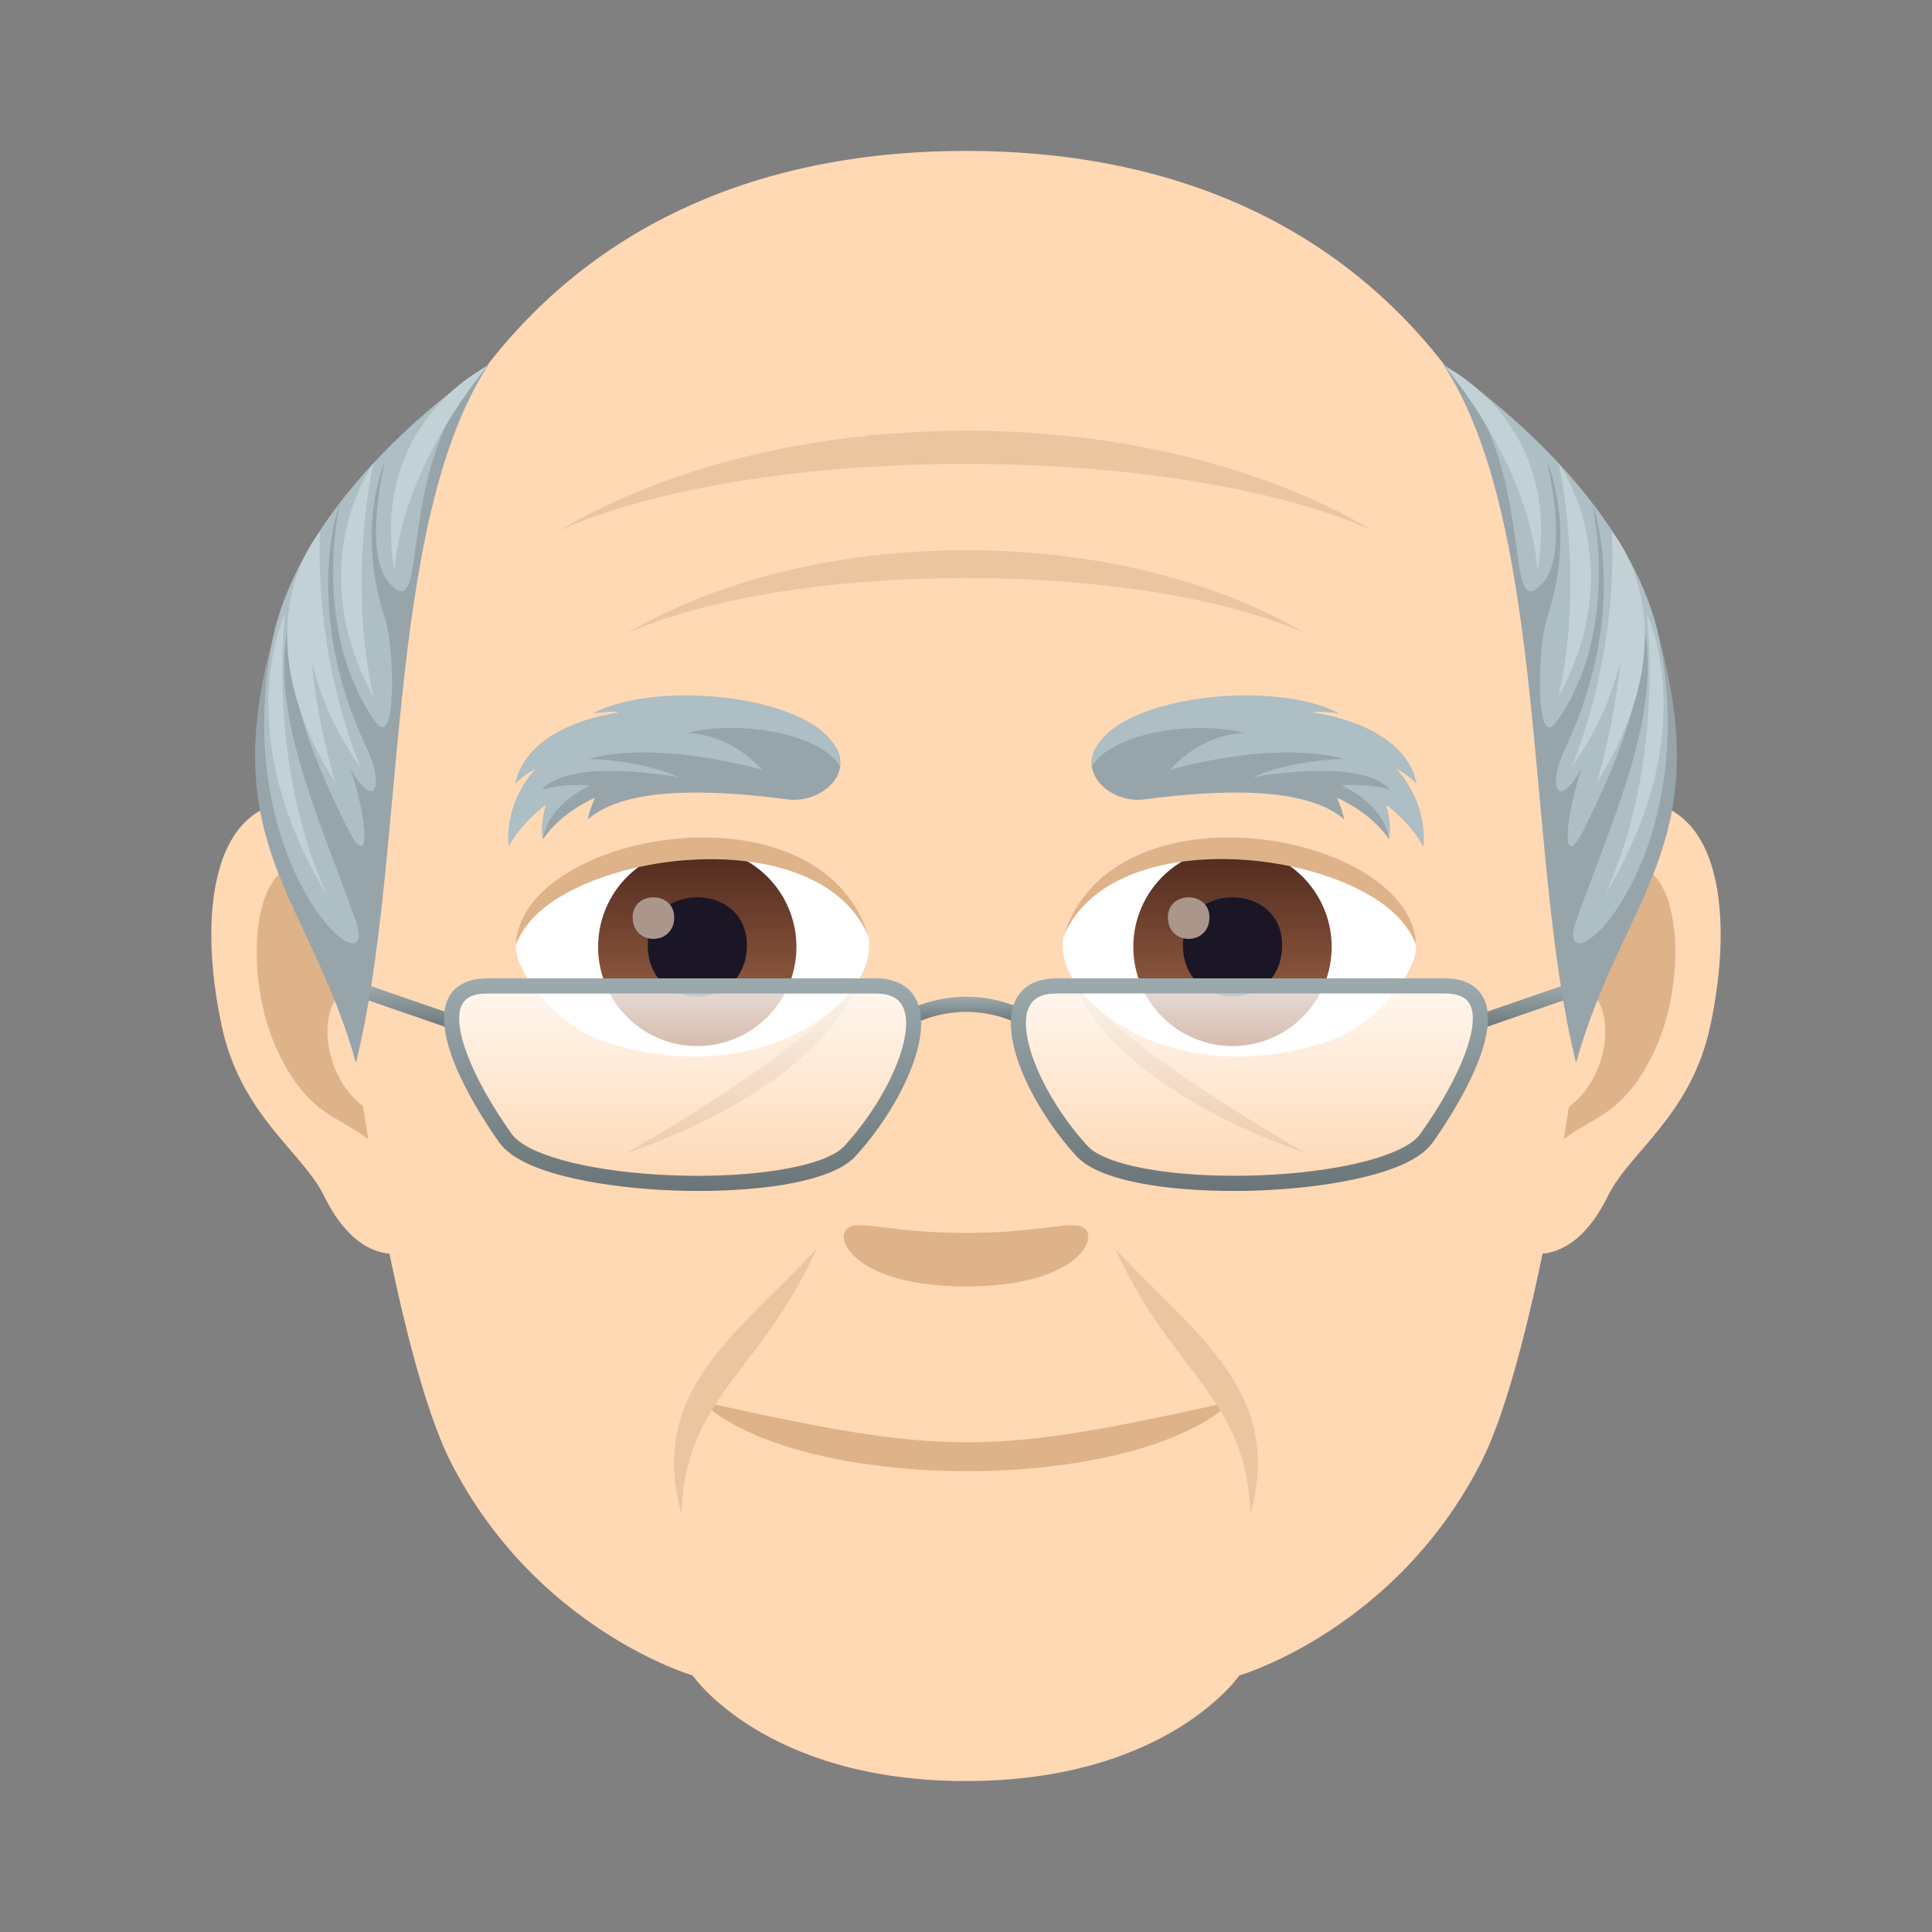 <svg xmlns="http://www.w3.org/2000/svg" xml:space="preserve" style="enable-background:new 0 0 64 64" viewBox="0 0 64 64"><rect x="0" y="0" width="64" height="64" fill="#808080" stroke="none"/><path d="M53.634 26.562c-3.35.407-5.767 11.621-3.662 14.58.295.414 2.022 1.074 3.301-1.539.709-1.445 2.754-2.652 3.387-5.635.812-3.824.306-7.808-3.026-7.406zm-43.267 0c3.35.407 5.768 11.621 3.66 14.58-.295.414-2.021 1.074-3.3-1.539-.71-1.445-2.754-2.652-3.387-5.635-.813-3.824-.305-7.81 3.027-7.406z" style="fill:#ffd8b4"/><path d="M53.543 28.715c-.873.273-1.826 1.605-2.344 3.818 3.055-.656 2.29 4.432-.363 4.525.023.512.058 1.04.12 1.592 1.28-1.855 2.579-1.11 3.866-3.875 1.16-2.49.885-6.74-1.28-6.06zM12.8 32.525c-.517-2.207-1.468-3.539-2.341-3.81-2.164-.682-2.441 3.57-1.281 6.06 1.287 2.766 2.586 2.02 3.867 3.875.062-.554.098-1.082.119-1.594-2.627-.125-3.379-5.15-.363-4.53z" style="fill:#deb38a"/><path d="M32 5C17.49 5 10.498 15.979 11.373 31.244c.176 3.07 1.73 13.601 3.562 17.195 2.837 5.558 8.009 7.063 8.009 7.063S25.338 59 32 59c6.662 0 9.055-3.498 9.055-3.498s5.179-1.507 8.009-7.063c1.835-3.594 3.388-14.123 3.562-17.195C53.504 15.979 46.513 5 32 5z" style="fill:#ffd8b4"/><path d="M35.916 40.687c-.414-.289-1.387.156-3.916.156-2.528 0-3.5-.445-3.916-.156-.496.352.295 1.928 3.916 1.928 3.623 0 4.414-1.576 3.916-1.928z" style="fill:#deb38a"/><path d="M35.449 32.261c1.37 3.934 7.803 5.934 7.803 5.934s-6.756-3.805-7.803-5.934zm-14.701 5.934s6.414-1.959 7.803-5.934c-1.047 2.13-7.803 5.934-7.803 5.934zM45.467 17.57c-7.434-4.388-19.418-4.42-26.934 0 6.629-2.937 20.309-2.935 26.934 0z" style="fill:#ebc4a0"/><path d="M43.246 20.984c-6.21-3.664-16.217-3.69-22.492 0 5.535-2.45 16.959-2.449 22.492 0z" style="fill:#ebc4a0"/><path d="M23.224 46.425c3.282 3.059 14.27 3.096 17.594 0-8.035 1.79-9.451 1.815-17.593 0z" style="fill:#deb38a"/><path d="M27.052 41.369c-2.695 2.89-5.587 4.697-4.478 8.79.12-3.886 2.582-4.618 4.478-8.79zm14.373 8.789c1.102-4.049-1.757-5.871-4.478-8.787 1.895 4.175 4.355 4.902 4.478 8.787z" style="fill:#ebc4a0"/><path d="M28.752 30.925c.207.948-.344 2.137-2.067 3.145-1.095.64-3.416 1.484-6.654.441-1.45-.468-2.975-2.187-2.941-3.212 1.414-3.338 9.703-4.535 11.662-.373z" style="fill:#fff"/><linearGradient id="a" x1="-424.907" x2="-424.907" y1="476.99" y2="477.99" gradientTransform="matrix(6.57 0 0 -6.57 2814.782 3168.527)" gradientUnits="userSpaceOnUse"><stop offset="0" style="stop-color:#a6694a"/><stop offset="1" style="stop-color:#4f2a1e"/></linearGradient><path d="M23.098 28.082a3.285 3.285 0 1 1 0 6.57 3.285 3.285 0 0 1 0-6.57z" style="fill:url(#a)"/><path d="M21.457 31.306c0 2.274 3.285 2.274 3.285 0 0-2.109-3.285-2.109-3.285 0z" style="fill:#1a1626"/><path d="M20.957 30.388c0 .952 1.377.952 1.377 0 0-.884-1.377-.884-1.377 0z" style="fill:#ab968c"/><path d="M28.78 31.05c-1.704-4.156-10.708-2.732-11.69.249.137-3.717 10.084-5.567 11.69-.248z" style="fill:#deb38a"/><path d="M35.246 30.925c-.207.948.344 2.137 2.068 3.145 1.094.64 3.414 1.484 6.652.441 1.454-.466 2.975-2.187 2.942-3.212-1.412-3.338-9.701-4.535-11.662-.373z" style="fill:#fff"/><linearGradient id="b" x1="-424.907" x2="-424.907" y1="476.99" y2="477.99" gradientTransform="matrix(6.57 0 0 -6.57 2832.512 3168.527)" gradientUnits="userSpaceOnUse"><stop offset="0" style="stop-color:#a6694a"/><stop offset="1" style="stop-color:#4f2a1e"/></linearGradient><path d="M40.828 28.082a3.285 3.285 0 1 1 0 6.57 3.285 3.285 0 0 1 0-6.57z" style="fill:url(#b)"/><path d="M39.187 31.306c0 2.274 3.285 2.274 3.285 0 0-2.109-3.285-2.109-3.285 0z" style="fill:#1a1626"/><path d="M38.687 30.388c0 .952 1.377.952 1.377 0 0-.884-1.377-.884-1.377 0z" style="fill:#ab968c"/><path d="M35.22 31.05c1.702-4.154 10.702-2.75 11.688.249-.137-3.717-10.082-5.567-11.688-.248z" style="fill:#deb38a"/><path d="M37.906 26.482c2.466-.327 5.358-.447 6.619.66-.039-.27-.234-.712-.234-.712s1.083.44 1.72 1.367c.101-.518-.107-1.157-.107-1.157s.835.603 1.245 1.394c.125-1.58-.927-2.59-.927-2.59s.373.171.696.498c-.448-2.04-3.525-2.344-3.525-2.344s.454-.065.957.035c-2.653-1.095-5.821-.35-7.187.39-2.015 1.091-.589 2.635.743 2.459z" style="fill:#97a5aa"/><path d="M36.17 25.391c.604-1.056 3.235-1.565 5.079-1.11-1.529.042-2.494 1.222-2.494 1.222s3.358-1.004 5.746-.366c-1.988.087-2.99.612-2.99.612s3.594-.684 4.535.41c-.847-.238-1.597-.137-1.597-.137s1.4.598 1.561 1.775c.102-.518-.106-1.157-.106-1.157s.835.603 1.246 1.394c.124-1.58-.928-2.59-.928-2.59s.373.171.696.498c-.448-2.04-3.525-2.344-3.525-2.344s.454-.065.957.035c-2.332-1.257-8.29-.47-8.18 1.758z" style="fill:#adbec4"/><path d="M26.093 26.482c-2.466-.327-5.358-.447-6.619.66.039-.27.234-.712.234-.712s-1.083.44-1.72 1.367c-.101-.518.107-1.157.107-1.157s-.835.603-1.246 1.394c-.124-1.58.928-2.59.928-2.59s-.374.171-.696.498c.448-2.04 3.525-2.344 3.525-2.344s-.454-.065-.957.035c2.654-1.095 5.822-.35 7.187.39 2.015 1.091.589 2.635-.743 2.459z" style="fill:#97a5aa"/><path d="M27.83 25.391c-.605-1.056-3.236-1.565-5.08-1.11 1.529.042 2.494 1.222 2.494 1.222s-3.358-1.004-5.746-.366c1.988.087 2.99.612 2.99.612s-3.594-.684-4.535.41c.847-.238 1.597-.137 1.597-.137s-1.4.598-1.561 1.775c-.102-.518.106-1.157.106-1.157s-.835.603-1.245 1.394c-.125-1.58.927-2.59.927-2.59s-.373.171-.696.498c.448-2.04 3.525-2.344 3.525-2.344s-.454-.065-.957.035c2.332-1.257 8.29-.47 8.18 1.758z" style="fill:#adbec4"/><linearGradient id="c" x1="32.01" x2="32.01" y1="33.872" y2="33.02" gradientUnits="userSpaceOnUse"><stop offset="0" style="stop-color:#6b7578"/><stop offset="1" style="stop-color:#9caaae"/></linearGradient><path d="m30.375 33.872-.206-.455a4.469 4.469 0 0 1 3.683 0l-.206.455a3.979 3.979 0 0 0-3.271 0z" style="fill:url(#c)"/><linearGradient id="d" x1="50.407" x2="50.407" y1="34.118" y2="32.618" gradientUnits="userSpaceOnUse"><stop offset="0" style="stop-color:#6b7578"/><stop offset="1" style="stop-color:#9caaae"/></linearGradient><path d="m48.959 34.118 2.896-1v-.5l-2.896 1z" style="fill:url(#d)"/><linearGradient id="e" x1="13.593" x2="13.593" y1="34.118" y2="32.618" gradientUnits="userSpaceOnUse"><stop offset="0" style="stop-color:#6b7578"/><stop offset="1" style="stop-color:#9caaae"/></linearGradient><path d="M15.041 34.118v-.5l-2.896-1v.5z" style="fill:url(#e)"/><linearGradient id="f" x1="41.387" x2="41.387" y1="39.2" y2="32.66" gradientUnits="userSpaceOnUse"><stop offset="0" style="stop-color:#fff;stop-opacity:0"/><stop offset="1" style="stop-color:#fff;stop-opacity:.8"/></linearGradient><path d="M47.855 32.66h-12.86c-2.305 0-1.108 3.334.853 5.474 1.468 1.601 10.141 1.35 11.407-.429 1.535-2.16 2.804-5.045.6-5.045z" style="fill:url(#f)"/><linearGradient id="g" x1="-86.576" x2="-86.576" y1="39.2" y2="32.66" gradientTransform="matrix(-1 0 0 1 -63.963 0)" gradientUnits="userSpaceOnUse"><stop offset="0" style="stop-color:#fff;stop-opacity:0"/><stop offset="1" style="stop-color:#fff;stop-opacity:.8"/></linearGradient><path d="M16.145 32.66h12.86c2.305 0 1.108 3.334-.853 5.474-1.468 1.601-10.141 1.35-11.407-.429-1.536-2.16-2.805-5.045-.6-5.045z" style="fill:url(#g)"/><linearGradient id="h" x1="41.388" x2="41.388" y1="39.451" y2="32.41" gradientUnits="userSpaceOnUse"><stop offset="0" style="stop-color:#6b7578"/><stop offset="1" style="stop-color:#9caaae"/></linearGradient><path d="M40.852 39.451c-2.229 0-4.44-.332-5.188-1.147-1.428-1.558-2.583-3.9-2.044-5.124.154-.351.518-.77 1.376-.77h12.86c.788 0 1.134.348 1.284.64.676 1.31-1.117 4.005-1.682 4.8-.852 1.198-4.187 1.495-5.189 1.557-.464.03-.94.044-1.417.044zm-5.856-6.54c-.479 0-.78.153-.919.47-.394.897.5 2.997 1.955 4.585.658.716 3.323 1.12 6.206.942 2.45-.152 4.34-.682 4.813-1.348 1.336-1.878 1.997-3.6 1.645-4.28-.128-.249-.403-.37-.84-.37h-12.86z" style="fill:url(#h)"/><linearGradient id="i" x1="22.612" x2="22.612" y1="39.451" y2="32.41" gradientUnits="userSpaceOnUse"><stop offset="0" style="stop-color:#6b7578"/><stop offset="1" style="stop-color:#9caaae"/></linearGradient><path d="M23.148 39.451c-.476 0-.953-.015-1.417-.044-1.002-.062-4.337-.36-5.189-1.557-.565-.795-2.358-3.49-1.682-4.8.15-.292.495-.64 1.284-.64h12.86c.858 0 1.222.419 1.376.77.538 1.223-.616 3.566-2.044 5.124-.748.815-2.959 1.147-5.188 1.147zm-7.003-6.54c-.438 0-.713.12-.84.368-.353.682.308 2.403 1.644 4.281.474.667 2.363 1.196 4.813 1.348 2.882.18 5.548-.225 6.206-.942 1.454-1.588 2.35-3.688 1.955-4.585-.14-.317-.44-.47-.919-.47h-12.86z" style="fill:url(#i)"/><path d="M16.191 12.07c-3.216 3.993-3.511 16.524-4.4 23.135-1.434-6.267-4.133-7.227-2.783-13.934 1.06-5.263 7.183-9.2 7.183-9.2z" style="fill:#adbec4"/><path d="M12.878 19.292c-.88-1.024-.118-4.026-.118-4.026s-1.003 2.192-.007 5.213c.32.974.4 4.447-.314 3.438-2.171-3.063-1.18-7.263-1.18-7.263s-1.319 3.471.903 8.16c.573 1.208.265 2.108-.57.614.6 1.717.706 3.6-.084 2-1.012-2.05-1.936-4.162-1.964-6.723-.57 2.933.875 6.024 2.213 9.708.99 2.726-4.192-1.434-2.75-9.142-1.814 6.763 1.26 8.501 2.784 13.934 1.694-6.767.91-17.81 4.4-23.135-3.244 3.071-1.864 8.905-3.313 7.222z" style="fill:#97a5aa"/><path d="M12.372 23.08c-2.418-4.406 0-7.739 0-7.739s-.88 3.775 0 7.739zm-1.265 2.858c-3.27-5.23-.498-8.334-.498-8.334s-1.068 2.831.498 8.334z" style="fill:#c1d1d6"/><path d="M10.833 29.646c-3.31-5.417-1.385-9.323-1.385-9.323s-.634 4.923 1.385 9.323zm1.107-4.229c-3.048-4.334-1.331-7.813-1.331-7.813s-.3 3.73 1.331 7.813zm1.125-6.5c-.833-4.938 3.078-6.784 3.078-6.784s-2.8 3.22-3.078 6.784z" style="fill:#c1d1d6"/><path d="M47.809 12.07c3.216 3.993 3.511 16.524 4.4 23.135 1.434-6.267 4.133-7.227 2.783-13.934-1.06-5.263-7.183-9.2-7.183-9.2z" style="fill:#adbec4"/><path d="M51.122 19.292c.88-1.024.118-4.026.118-4.026s1.003 2.192.007 5.213c-.321.974-.401 4.447.314 3.438 2.171-3.063 1.18-7.263 1.18-7.263s1.319 3.471-.903 8.16c-.573 1.208-.265 2.108.57.614-.6 1.717-.706 3.6.085 2 1.012-2.05 1.935-4.162 1.963-6.723.57 2.933-.876 6.024-2.213 9.708-.99 2.726 4.192-1.434 2.749-9.142 1.815 6.763-1.26 8.501-2.783 13.934-1.694-6.767-.91-17.81-4.4-23.135 3.244 3.071 1.864 8.905 3.313 7.222z" style="fill:#97a5aa"/><path d="M51.628 23.08c2.418-4.406 0-7.739 0-7.739s.88 3.775 0 7.739zm1.265 2.858c3.27-5.23.498-8.334.498-8.334s1.068 2.831-.498 8.334z" style="fill:#c1d1d6"/><path d="M53.167 29.646c3.31-5.417 1.384-9.323 1.384-9.323s.634 4.923-1.384 9.323zm-1.107-4.229c3.048-4.334 1.331-7.813 1.331-7.813s.3 3.73-1.331 7.813zm-1.125-6.5c.833-4.938-3.078-6.784-3.078-6.784s2.8 3.22 3.078 6.784z" style="fill:#c1d1d6"/></svg>